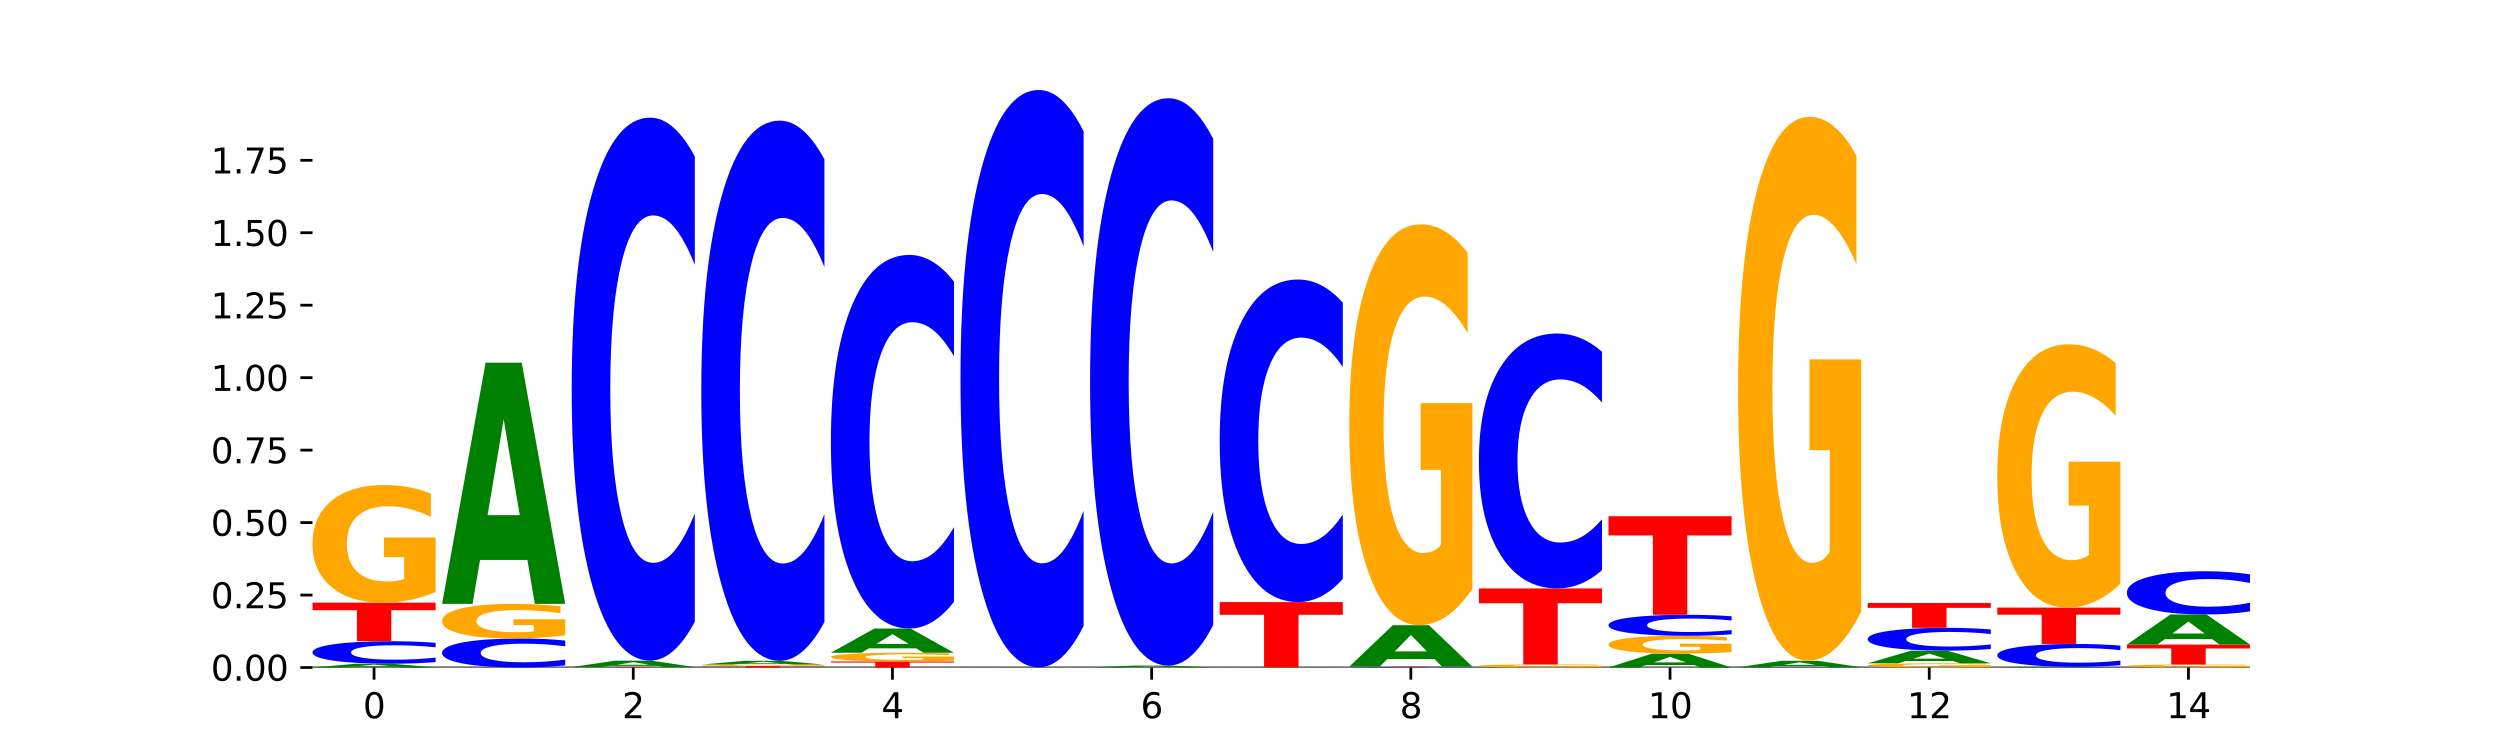 <?xml version="1.0" encoding="utf-8" standalone="no"?>
<!DOCTYPE svg PUBLIC "-//W3C//DTD SVG 1.1//EN"
  "http://www.w3.org/Graphics/SVG/1.1/DTD/svg11.dtd">
<svg xmlns:xlink="http://www.w3.org/1999/xlink" width="720pt" height="216pt" viewBox="0 0 720 216" xmlns="http://www.w3.org/2000/svg" version="1.1">
 <defs>
  <style type="text/css">*{stroke-linejoin: round; stroke-linecap: butt}</style>
 </defs>
 <g id="figure_1">
  <g id="patch_1">
   <path d="M 0 216 
L 720 216 
L 720 0 
L 0 0 
z
" style="fill: #ffffff"/>
  </g>
  <g id="axes_1">
   <g id="patch_2">
    <path d="M 90 192.24 
L 648 192.24 
L 648 25.92 
L 90 25.92 
z
" style="fill: #ffffff"/>
   </g>
   <g id="line2d_1">
    <path d="M 90 192.24 
L 648 192.24 
" clip-path="url(#p69829530af)" style="fill: none; stroke: #000000; stroke-width: 0.5; stroke-linecap: square"/>
   </g>
   <g id="patch_3">
    <path d="M 114.562 192.042 
L 100.925 192.042 
L 98.772 192.24 
L 90 192.24 
L 102.527 191.156 
L 112.931 191.156 
L 125.458 192.24 
L 116.693 192.24 
L 114.562 192.042 
z
M 103.1 191.841 
L 112.365 191.841 
L 107.74 191.41 
L 103.1 191.841 
z
" clip-path="url(#p69829530af)" style="fill: #008000"/>
   </g>
   <g id="patch_4">
    <path d="M 125.458 190.691 
Q 122.492 190.921 119.285 191.038 
Q 116.078 191.156 112.585 191.156 
Q 102.168 191.156 96.084 190.282 
Q 90 189.409 90 187.916 
Q 90 186.418 96.084 185.546 
Q 102.168 184.673 112.585 184.673 
Q 116.078 184.673 119.285 184.79 
Q 122.492 184.907 125.458 185.137 
L 125.458 186.43 
Q 122.465 186.124 119.562 185.982 
Q 116.658 185.84 113.451 185.84 
Q 107.698 185.84 104.401 186.393 
Q 101.114 186.945 101.114 187.916 
Q 101.114 188.883 104.401 189.436 
Q 107.698 189.988 113.451 189.988 
Q 116.658 189.988 119.562 189.846 
Q 122.465 189.703 125.458 189.397 
L 125.458 190.691 
z
" clip-path="url(#p69829530af)" style="fill: #0000ff"/>
   </g>
   <g id="patch_5">
    <path d="M 90 173.561 
L 125.458 173.561 
L 125.458 175.728 
L 112.701 175.728 
L 112.701 184.673 
L 102.781 184.673 
L 102.781 175.728 
L 90 175.728 
L 90 173.561 
z
" clip-path="url(#p69829530af)" style="fill: #ff0000"/>
   </g>
   <g id="patch_6">
    <path d="M 125.458 170.497 
Q 121.882 172.029 118.036 172.798 
Q 114.19 173.561 110.089 173.561 
Q 100.823 173.561 95.412 169 
Q 90 164.44 90 156.642 
Q 90 148.752 95.507 144.227 
Q 101.022 139.701 110.614 139.701 
Q 114.309 139.701 117.694 140.317 
Q 121.088 140.925 124.091 142.128 
L 124.091 148.878 
Q 120.992 147.332 117.925 146.57 
Q 114.857 145.8 111.774 145.8 
Q 106.068 145.8 102.977 148.612 
Q 99.886 151.417 99.886 156.642 
Q 99.886 161.817 102.866 164.643 
Q 105.846 167.462 111.329 167.462 
Q 112.823 167.462 114.102 167.301 
Q 115.382 167.133 116.399 166.783 
L 116.399 160.446 
L 110.558 160.446 
L 110.558 154.802 
L 125.458 154.802 
L 125.458 170.497 
z
" clip-path="url(#p69829530af)" style="fill: #ffa600"/>
   </g>
   <g id="patch_7">
    <path d="M 162.783 191.641 
Q 159.817 191.938 156.609 192.088 
Q 153.402 192.24 149.909 192.24 
Q 139.492 192.24 133.408 191.114 
Q 127.324 189.987 127.324 188.061 
Q 127.324 186.128 133.408 185.003 
Q 139.492 183.877 149.909 183.877 
Q 153.402 183.877 156.609 184.029 
Q 159.817 184.179 162.783 184.476 
L 162.783 186.143 
Q 159.79 185.749 156.886 185.566 
Q 153.983 185.383 150.776 185.383 
Q 145.022 185.383 141.726 186.097 
Q 138.438 186.808 138.438 188.061 
Q 138.438 189.308 141.726 190.022 
Q 145.022 190.734 150.776 190.734 
Q 153.983 190.734 156.886 190.55 
Q 159.79 190.366 162.783 189.972 
L 162.783 191.641 
z
" clip-path="url(#p69829530af)" style="fill: #0000ff"/>
   </g>
   <g id="patch_8">
    <path d="M 162.783 182.975 
Q 159.207 183.426 155.36 183.652 
Q 151.514 183.877 147.414 183.877 
Q 138.148 183.877 132.736 182.534 
Q 127.324 181.192 127.324 178.896 
Q 127.324 176.573 132.831 175.241 
Q 138.346 173.909 147.938 173.909 
Q 151.633 173.909 155.019 174.09 
Q 158.412 174.269 161.416 174.623 
L 161.416 176.61 
Q 158.317 176.155 155.249 175.931 
Q 152.182 175.704 149.098 175.704 
Q 143.393 175.704 140.301 176.532 
Q 137.21 177.358 137.21 178.896 
Q 137.21 180.419 140.19 181.251 
Q 143.17 182.081 148.653 182.081 
Q 150.147 182.081 151.427 182.034 
Q 152.706 181.984 153.723 181.881 
L 153.723 180.016 
L 147.883 180.016 
L 147.883 178.354 
L 162.783 178.354 
L 162.783 182.975 
z
" clip-path="url(#p69829530af)" style="fill: #ffa600"/>
   </g>
   <g id="patch_9">
    <path d="M 151.886 161.257 
L 138.25 161.257 
L 136.097 173.909 
L 127.324 173.909 
L 139.852 104.456 
L 150.255 104.456 
L 162.783 173.909 
L 154.018 173.909 
L 151.886 161.257 
z
M 140.425 148.366 
L 149.69 148.366 
L 145.064 120.74 
L 140.425 148.366 
z
" clip-path="url(#p69829530af)" style="fill: #008000"/>
   </g>
   <g id="patch_10">
    <path d="M 164.649 192.115 
L 200.107 192.115 
L 200.107 192.139 
L 187.35 192.139 
L 187.35 192.24 
L 177.43 192.24 
L 177.43 192.139 
L 164.649 192.139 
L 164.649 192.115 
z
" clip-path="url(#p69829530af)" style="fill: #ff0000"/>
   </g>
   <g id="patch_11">
    <path d="M 189.211 191.779 
L 175.574 191.779 
L 173.421 192.115 
L 164.649 192.115 
L 177.176 190.27 
L 187.58 190.27 
L 200.107 192.115 
L 191.342 192.115 
L 189.211 191.779 
z
M 177.749 191.436 
L 187.014 191.436 
L 182.389 190.703 
L 177.749 191.436 
z
" clip-path="url(#p69829530af)" style="fill: #008000"/>
   </g>
   <g id="patch_12">
    <path d="M 200.107 179.06 
Q 197.141 184.617 193.934 187.428 
Q 190.727 190.27 187.233 190.27 
Q 176.817 190.27 170.733 169.207 
Q 164.649 148.144 164.649 112.123 
Q 164.649 75.973 170.733 54.942 
Q 176.817 33.878 187.233 33.878 
Q 190.727 33.878 193.934 36.721 
Q 197.141 39.532 200.107 45.088 
L 200.107 76.263 
Q 197.114 68.898 194.211 65.473 
Q 191.307 62.049 188.1 62.049 
Q 182.347 62.049 179.05 75.391 
Q 175.762 88.701 175.762 112.123 
Q 175.762 135.448 179.05 148.79 
Q 182.347 162.1 188.1 162.1 
Q 191.307 162.1 194.211 158.675 
Q 197.114 155.219 200.107 147.853 
L 200.107 179.06 
z
" clip-path="url(#p69829530af)" style="fill: #0000ff"/>
   </g>
   <g id="patch_13">
    <path d="M 201.973 191.821 
L 237.431 191.821 
L 237.431 191.903 
L 224.675 191.903 
L 224.675 192.24 
L 214.755 192.24 
L 214.755 191.903 
L 201.973 191.903 
L 201.973 191.821 
z
" clip-path="url(#p69829530af)" style="fill: #ff0000"/>
   </g>
   <g id="patch_14">
    <path d="M 237.431 191.782 
Q 233.855 191.802 230.009 191.811 
Q 226.163 191.821 222.063 191.821 
Q 212.797 191.821 207.385 191.764 
Q 201.973 191.706 201.973 191.608 
Q 201.973 191.509 207.48 191.452 
Q 212.995 191.395 222.587 191.395 
Q 226.282 191.395 229.668 191.402 
Q 233.061 191.41 236.065 191.425 
L 236.065 191.51 
Q 232.965 191.491 229.898 191.481 
Q 226.831 191.472 223.747 191.472 
Q 218.041 191.472 214.95 191.507 
Q 211.859 191.542 211.859 191.608 
Q 211.859 191.673 214.839 191.709 
Q 217.819 191.744 223.302 191.744 
Q 224.796 191.744 226.076 191.742 
Q 227.355 191.74 228.372 191.736 
L 228.372 191.656 
L 222.531 191.656 
L 222.531 191.585 
L 237.431 191.585 
L 237.431 191.782 
z
" clip-path="url(#p69829530af)" style="fill: #ffa600"/>
   </g>
   <g id="patch_15">
    <path d="M 226.535 191.198 
L 212.899 191.198 
L 210.745 191.395 
L 201.973 191.395 
L 214.501 190.314 
L 224.904 190.314 
L 237.431 191.395 
L 228.667 191.395 
L 226.535 191.198 
z
M 215.073 190.997 
L 224.339 190.997 
L 219.713 190.568 
L 215.073 190.997 
z
" clip-path="url(#p69829530af)" style="fill: #008000"/>
   </g>
   <g id="patch_16">
    <path d="M 237.431 179.163 
Q 234.465 184.69 231.258 187.486 
Q 228.051 190.314 224.558 190.314 
Q 214.141 190.314 208.057 169.362 
Q 201.973 148.41 201.973 112.579 
Q 201.973 76.619 208.057 55.699 
Q 214.141 34.747 224.558 34.747 
Q 228.051 34.747 231.258 37.575 
Q 234.465 40.371 237.431 45.898 
L 237.431 76.909 
Q 234.439 69.582 231.535 66.175 
Q 228.632 62.769 225.424 62.769 
Q 219.671 62.769 216.375 76.041 
Q 213.087 89.281 213.087 112.579 
Q 213.087 135.781 216.375 149.052 
Q 219.671 162.292 225.424 162.292 
Q 228.632 162.292 231.535 158.886 
Q 234.439 155.447 237.431 148.12 
L 237.431 179.163 
z
" clip-path="url(#p69829530af)" style="fill: #0000ff"/>
   </g>
   <g id="patch_17">
    <path d="M 239.298 190.495 
L 274.756 190.495 
L 274.756 190.835 
L 261.999 190.835 
L 261.999 192.24 
L 252.079 192.24 
L 252.079 190.835 
L 239.298 190.835 
L 239.298 190.495 
z
" clip-path="url(#p69829530af)" style="fill: #ff0000"/>
   </g>
   <g id="patch_18">
    <path d="M 274.756 190.268 
Q 271.18 190.382 267.334 190.438 
Q 263.487 190.495 259.387 190.495 
Q 250.121 190.495 244.709 190.158 
Q 239.298 189.821 239.298 189.245 
Q 239.298 188.662 244.805 188.328 
Q 250.32 187.994 259.911 187.994 
Q 263.607 187.994 266.992 188.039 
Q 270.385 188.084 273.389 188.173 
L 273.389 188.672 
Q 270.29 188.557 267.222 188.501 
Q 264.155 188.444 261.072 188.444 
Q 255.366 188.444 252.275 188.652 
Q 249.183 188.859 249.183 189.245 
Q 249.183 189.627 252.163 189.836 
Q 255.143 190.044 260.627 190.044 
Q 262.121 190.044 263.4 190.032 
Q 264.679 190.02 265.697 189.994 
L 265.697 189.526 
L 259.856 189.526 
L 259.856 189.109 
L 274.756 189.109 
L 274.756 190.268 
z
" clip-path="url(#p69829530af)" style="fill: #ffa600"/>
   </g>
   <g id="patch_19">
    <path d="M 263.86 186.723 
L 250.223 186.723 
L 248.07 187.994 
L 239.298 187.994 
L 251.825 181.018 
L 262.228 181.018 
L 274.756 187.994 
L 265.991 187.994 
L 263.86 186.723 
z
M 252.398 185.428 
L 261.663 185.428 
L 257.038 182.653 
L 252.398 185.428 
z
" clip-path="url(#p69829530af)" style="fill: #008000"/>
   </g>
   <g id="patch_20">
    <path d="M 274.756 173.305 
Q 271.79 177.128 268.583 179.062 
Q 265.375 181.018 261.882 181.018 
Q 251.465 181.018 245.382 166.526 
Q 239.298 152.035 239.298 127.252 
Q 239.298 102.381 245.382 87.911 
Q 251.465 73.42 261.882 73.42 
Q 265.375 73.42 268.583 75.376 
Q 271.79 77.309 274.756 81.132 
L 274.756 102.581 
Q 271.763 97.513 268.86 95.157 
Q 265.956 92.801 262.749 92.801 
Q 256.995 92.801 253.699 101.981 
Q 250.411 111.138 250.411 127.252 
Q 250.411 143.3 253.699 152.479 
Q 256.995 161.636 262.749 161.636 
Q 265.956 161.636 268.86 159.28 
Q 271.763 156.902 274.756 151.835 
L 274.756 173.305 
z
" clip-path="url(#p69829530af)" style="fill: #0000ff"/>
   </g>
   <g id="patch_21">
    <path d="M 276.622 192.232 
L 312.08 192.232 
L 312.08 192.234 
L 299.324 192.234 
L 299.324 192.24 
L 289.404 192.24 
L 289.404 192.234 
L 276.622 192.234 
L 276.622 192.232 
z
" clip-path="url(#p69829530af)" style="fill: #ff0000"/>
   </g>
   <g id="patch_22">
    <path d="M 301.184 192.225 
L 287.547 192.225 
L 285.394 192.232 
L 276.622 192.232 
L 289.15 192.193 
L 299.553 192.193 
L 312.08 192.232 
L 303.315 192.232 
L 301.184 192.225 
z
M 289.722 192.218 
L 298.987 192.218 
L 294.362 192.202 
L 289.722 192.218 
z
" clip-path="url(#p69829530af)" style="fill: #008000"/>
   </g>
   <g id="patch_23">
    <path d="M 312.08 180.275 
Q 309.114 186.182 305.907 189.171 
Q 302.7 192.193 299.207 192.193 
Q 288.79 192.193 282.706 169.799 
Q 276.622 147.405 276.622 109.108 
Q 276.622 70.674 282.706 48.314 
Q 288.79 25.92 299.207 25.92 
Q 302.7 25.92 305.907 28.943 
Q 309.114 31.931 312.08 37.838 
L 312.08 70.983 
Q 309.087 63.152 306.184 59.511 
Q 303.28 55.87 300.073 55.87 
Q 294.32 55.87 291.023 70.056 
Q 287.736 84.207 287.736 109.108 
Q 287.736 133.906 291.023 148.092 
Q 294.32 162.243 300.073 162.243 
Q 303.28 162.243 306.184 158.602 
Q 309.087 154.927 312.08 147.096 
L 312.08 180.275 
z
" clip-path="url(#p69829530af)" style="fill: #0000ff"/>
   </g>
   <g id="patch_24">
    <path d="M 349.405 192.239 
Q 345.829 192.239 341.982 192.24 
Q 338.136 192.24 334.036 192.24 
Q 324.77 192.24 319.358 192.238 
Q 313.946 192.236 313.946 192.232 
Q 313.946 192.229 319.454 192.227 
Q 324.969 192.225 334.56 192.225 
Q 338.255 192.225 341.641 192.225 
Q 345.034 192.225 348.038 192.226 
L 348.038 192.229 
Q 344.939 192.228 341.871 192.228 
Q 338.804 192.227 335.72 192.227 
Q 330.015 192.227 326.923 192.229 
Q 323.832 192.23 323.832 192.232 
Q 323.832 192.235 326.812 192.236 
Q 329.792 192.237 335.275 192.237 
Q 336.769 192.237 338.049 192.237 
Q 339.328 192.237 340.345 192.237 
L 340.345 192.234 
L 334.505 192.234 
L 334.505 192.231 
L 349.405 192.231 
L 349.405 192.239 
z
" clip-path="url(#p69829530af)" style="fill: #ffa600"/>
   </g>
   <g id="patch_25">
    <path d="M 313.946 192.209 
L 349.405 192.209 
L 349.405 192.212 
L 336.648 192.212 
L 336.648 192.225 
L 326.728 192.225 
L 326.728 192.212 
L 313.946 192.212 
L 313.946 192.209 
z
" clip-path="url(#p69829530af)" style="fill: #ff0000"/>
   </g>
   <g id="patch_26">
    <path d="M 338.508 192.115 
L 324.872 192.115 
L 322.719 192.209 
L 313.946 192.209 
L 326.474 191.694 
L 336.877 191.694 
L 349.405 192.209 
L 340.64 192.209 
L 338.508 192.115 
z
M 327.047 192.02 
L 336.312 192.02 
L 331.686 191.814 
L 327.047 192.02 
z
" clip-path="url(#p69829530af)" style="fill: #008000"/>
   </g>
   <g id="patch_27">
    <path d="M 349.405 179.981 
Q 346.439 185.787 343.231 188.723 
Q 340.024 191.694 336.531 191.694 
Q 326.114 191.694 320.03 169.686 
Q 313.946 147.678 313.946 110.042 
Q 313.946 72.272 320.03 50.298 
Q 326.114 28.29 336.531 28.29 
Q 340.024 28.29 343.231 31.26 
Q 346.439 34.197 349.405 40.003 
L 349.405 72.575 
Q 346.412 64.88 343.508 61.302 
Q 340.605 57.724 337.398 57.724 
Q 331.644 57.724 328.348 71.664 
Q 325.06 85.571 325.06 110.042 
Q 325.06 134.413 328.348 148.353 
Q 331.644 162.26 337.398 162.26 
Q 340.605 162.26 343.508 158.682 
Q 346.412 155.07 349.405 147.374 
L 349.405 179.981 
z
" clip-path="url(#p69829530af)" style="fill: #0000ff"/>
   </g>
   <g id="patch_28">
    <path d="M 375.833 192.23 
L 362.196 192.23 
L 360.043 192.24 
L 351.271 192.24 
L 363.798 192.187 
L 374.202 192.187 
L 386.729 192.24 
L 377.964 192.24 
L 375.833 192.23 
z
M 364.371 192.221 
L 373.636 192.221 
L 369.011 192.2 
L 364.371 192.221 
z
" clip-path="url(#p69829530af)" style="fill: #008000"/>
   </g>
   <g id="patch_29">
    <path d="M 351.271 173.398 
L 386.729 173.398 
L 386.729 177.062 
L 373.972 177.062 
L 373.972 192.187 
L 364.052 192.187 
L 364.052 177.062 
L 351.271 177.062 
L 351.271 173.398 
z
" clip-path="url(#p69829530af)" style="fill: #ff0000"/>
   </g>
   <g id="patch_30">
    <path d="M 386.729 166.739 
Q 383.763 170.039 380.556 171.709 
Q 377.349 173.398 373.856 173.398 
Q 363.439 173.398 357.355 160.886 
Q 351.271 148.374 351.271 126.977 
Q 351.271 105.503 357.355 93.011 
Q 363.439 80.499 373.856 80.499 
Q 377.349 80.499 380.556 82.187 
Q 383.763 83.857 386.729 87.158 
L 386.729 105.676 
Q 383.736 101.301 380.833 99.267 
Q 377.929 97.232 374.722 97.232 
Q 368.969 97.232 365.672 105.158 
Q 362.385 113.064 362.385 126.977 
Q 362.385 140.832 365.672 148.758 
Q 368.969 156.664 374.722 156.664 
Q 377.929 156.664 380.833 154.63 
Q 383.736 152.576 386.729 148.201 
L 386.729 166.739 
z
" clip-path="url(#p69829530af)" style="fill: #0000ff"/>
   </g>
   <g id="patch_31">
    <path d="M 424.054 192.231 
Q 421.087 192.236 417.88 192.238 
Q 414.673 192.24 411.18 192.24 
Q 400.763 192.24 394.679 192.224 
Q 388.595 192.208 388.595 192.181 
Q 388.595 192.153 394.679 192.137 
Q 400.763 192.121 411.18 192.121 
Q 414.673 192.121 417.88 192.123 
Q 421.087 192.125 424.054 192.13 
L 424.054 192.153 
Q 421.061 192.148 418.157 192.145 
Q 415.254 192.143 412.047 192.143 
Q 406.293 192.143 402.997 192.153 
Q 399.709 192.163 399.709 192.181 
Q 399.709 192.198 402.997 192.208 
Q 406.293 192.219 412.047 192.219 
Q 415.254 192.219 418.157 192.216 
Q 421.061 192.213 424.054 192.208 
L 424.054 192.231 
z
" clip-path="url(#p69829530af)" style="fill: #0000ff"/>
   </g>
   <g id="patch_32">
    <path d="M 388.595 191.991 
L 424.054 191.991 
L 424.054 192.016 
L 411.297 192.016 
L 411.297 192.121 
L 401.377 192.121 
L 401.377 192.016 
L 388.595 192.016 
L 388.595 191.991 
z
" clip-path="url(#p69829530af)" style="fill: #ff0000"/>
   </g>
   <g id="patch_33">
    <path d="M 413.157 189.817 
L 399.521 189.817 
L 397.367 191.991 
L 388.595 191.991 
L 401.123 180.057 
L 411.526 180.057 
L 424.054 191.991 
L 415.289 191.991 
L 413.157 189.817 
z
M 401.695 187.602 
L 410.961 187.602 
L 406.335 182.855 
L 401.695 187.602 
z
" clip-path="url(#p69829530af)" style="fill: #008000"/>
   </g>
   <g id="patch_34">
    <path d="M 424.054 169.612 
Q 420.477 174.835 416.631 177.458 
Q 412.785 180.057 408.685 180.057 
Q 399.419 180.057 394.007 164.509 
Q 388.595 148.96 388.595 122.37 
Q 388.595 95.47 394.102 80.041 
Q 399.617 64.611 409.209 64.611 
Q 412.904 64.611 416.29 66.71 
Q 419.683 68.785 422.687 72.886 
L 422.687 95.899 
Q 419.587 90.629 416.52 88.03 
Q 413.453 85.406 410.369 85.406 
Q 404.664 85.406 401.572 94.993 
Q 398.481 104.556 398.481 122.37 
Q 398.481 140.017 401.461 149.652 
Q 404.441 159.262 409.924 159.262 
Q 411.418 159.262 412.698 158.714 
Q 413.977 158.141 414.994 156.949 
L 414.994 135.343 
L 409.153 135.343 
L 409.153 116.098 
L 424.054 116.098 
L 424.054 169.612 
z
" clip-path="url(#p69829530af)" style="fill: #ffa600"/>
   </g>
   <g id="patch_35">
    <path d="M 450.482 192.239 
L 436.845 192.239 
L 434.692 192.24 
L 425.92 192.24 
L 438.447 192.232 
L 448.85 192.232 
L 461.378 192.24 
L 452.613 192.24 
L 450.482 192.239 
z
M 439.02 192.237 
L 448.285 192.237 
L 443.66 192.234 
L 439.02 192.237 
z
" clip-path="url(#p69829530af)" style="fill: #008000"/>
   </g>
   <g id="patch_36">
    <path d="M 461.378 192.153 
Q 457.802 192.193 453.956 192.213 
Q 450.11 192.232 446.009 192.232 
Q 436.743 192.232 431.331 192.114 
Q 425.92 191.995 425.92 191.793 
Q 425.92 191.588 431.427 191.47 
Q 436.942 191.352 446.533 191.352 
Q 450.229 191.352 453.614 191.368 
Q 457.007 191.384 460.011 191.416 
L 460.011 191.591 
Q 456.912 191.551 453.844 191.531 
Q 450.777 191.511 447.694 191.511 
Q 441.988 191.511 438.897 191.584 
Q 435.805 191.657 435.805 191.793 
Q 435.805 191.927 438.785 192.001 
Q 441.765 192.074 447.249 192.074 
Q 448.743 192.074 450.022 192.07 
Q 451.302 192.065 452.319 192.056 
L 452.319 191.892 
L 446.478 191.892 
L 446.478 191.745 
L 461.378 191.745 
L 461.378 192.153 
z
" clip-path="url(#p69829530af)" style="fill: #ffa600"/>
   </g>
   <g id="patch_37">
    <path d="M 425.92 169.472 
L 461.378 169.472 
L 461.378 173.739 
L 448.621 173.739 
L 448.621 191.352 
L 438.701 191.352 
L 438.701 173.739 
L 425.92 173.739 
L 425.92 169.472 
z
" clip-path="url(#p69829530af)" style="fill: #ff0000"/>
   </g>
   <g id="patch_38">
    <path d="M 461.378 164.209 
Q 458.412 166.818 455.205 168.137 
Q 451.997 169.472 448.504 169.472 
Q 438.088 169.472 432.004 159.583 
Q 425.92 149.694 425.92 132.783 
Q 425.92 115.811 432.004 105.937 
Q 438.088 96.048 448.504 96.048 
Q 451.997 96.048 455.205 97.383 
Q 458.412 98.702 461.378 101.311 
L 461.378 115.947 
Q 458.385 112.489 455.482 110.881 
Q 452.578 109.274 449.371 109.274 
Q 443.618 109.274 440.321 115.538 
Q 437.033 121.787 437.033 132.783 
Q 437.033 143.733 440.321 149.997 
Q 443.618 156.246 449.371 156.246 
Q 452.578 156.246 455.482 154.638 
Q 458.385 153.016 461.378 149.557 
L 461.378 164.209 
z
" clip-path="url(#p69829530af)" style="fill: #0000ff"/>
   </g>
   <g id="patch_39">
    <path d="M 487.806 191.512 
L 474.169 191.512 
L 472.016 192.24 
L 463.244 192.24 
L 475.772 188.242 
L 486.175 188.242 
L 498.702 192.24 
L 489.937 192.24 
L 487.806 191.512 
z
M 476.344 190.77 
L 485.609 190.77 
L 480.984 189.179 
L 476.344 190.77 
z
" clip-path="url(#p69829530af)" style="fill: #008000"/>
   </g>
   <g id="patch_40">
    <path d="M 498.702 187.778 
Q 495.126 188.01 491.28 188.127 
Q 487.434 188.242 483.333 188.242 
Q 474.068 188.242 468.656 187.552 
Q 463.244 186.861 463.244 185.68 
Q 463.244 184.486 468.751 183.801 
Q 474.266 183.115 483.858 183.115 
Q 487.553 183.115 490.938 183.209 
Q 494.332 183.301 497.336 183.483 
L 497.336 184.505 
Q 494.236 184.271 491.169 184.155 
Q 488.101 184.039 485.018 184.039 
Q 479.312 184.039 476.221 184.465 
Q 473.13 184.889 473.13 185.68 
Q 473.13 186.464 476.11 186.892 
Q 479.09 187.319 484.573 187.319 
Q 486.067 187.319 487.347 187.294 
Q 488.626 187.269 489.643 187.216 
L 489.643 186.256 
L 483.802 186.256 
L 483.802 185.402 
L 498.702 185.402 
L 498.702 187.778 
z
" clip-path="url(#p69829530af)" style="fill: #ffa600"/>
   </g>
   <g id="patch_41">
    <path d="M 498.702 182.681 
Q 495.736 182.896 492.529 183.005 
Q 489.322 183.115 485.829 183.115 
Q 475.412 183.115 469.328 182.299 
Q 463.244 181.483 463.244 180.087 
Q 463.244 178.687 469.328 177.872 
Q 475.412 177.056 485.829 177.056 
Q 489.322 177.056 492.529 177.166 
Q 495.736 177.275 498.702 177.49 
L 498.702 178.698 
Q 495.71 178.412 492.806 178.28 
Q 489.903 178.147 486.695 178.147 
Q 480.942 178.147 477.645 178.664 
Q 474.358 179.18 474.358 180.087 
Q 474.358 180.991 477.645 181.508 
Q 480.942 182.024 486.695 182.024 
Q 489.903 182.024 492.806 181.891 
Q 495.71 181.757 498.702 181.472 
L 498.702 182.681 
z
" clip-path="url(#p69829530af)" style="fill: #0000ff"/>
   </g>
   <g id="patch_42">
    <path d="M 463.244 148.668 
L 498.702 148.668 
L 498.702 154.204 
L 485.946 154.204 
L 485.946 177.056 
L 476.026 177.056 
L 476.026 154.204 
L 463.244 154.204 
L 463.244 148.668 
z
" clip-path="url(#p69829530af)" style="fill: #ff0000"/>
   </g>
   <g id="patch_43">
    <path d="M 500.569 192.225 
L 536.027 192.225 
L 536.027 192.228 
L 523.27 192.228 
L 523.27 192.24 
L 513.35 192.24 
L 513.35 192.228 
L 500.569 192.228 
L 500.569 192.225 
z
" clip-path="url(#p69829530af)" style="fill: #ff0000"/>
   </g>
   <g id="patch_44">
    <path d="M 536.027 192.221 
Q 533.061 192.223 529.854 192.224 
Q 526.646 192.225 523.153 192.225 
Q 512.736 192.225 506.652 192.217 
Q 500.569 192.209 500.569 192.196 
Q 500.569 192.182 506.652 192.174 
Q 512.736 192.166 523.153 192.166 
Q 526.646 192.166 529.854 192.167 
Q 533.061 192.168 536.027 192.17 
L 536.027 192.182 
Q 533.034 192.179 530.13 192.178 
Q 527.227 192.177 524.02 192.177 
Q 518.266 192.177 514.97 192.182 
Q 511.682 192.187 511.682 192.196 
Q 511.682 192.204 514.97 192.21 
Q 518.266 192.215 524.02 192.215 
Q 527.227 192.215 530.13 192.213 
Q 533.034 192.212 536.027 192.209 
L 536.027 192.221 
z
" clip-path="url(#p69829530af)" style="fill: #0000ff"/>
   </g>
   <g id="patch_45">
    <path d="M 525.13 191.827 
L 511.494 191.827 
L 509.341 192.166 
L 500.569 192.166 
L 513.096 190.307 
L 523.499 190.307 
L 536.027 192.166 
L 527.262 192.166 
L 525.13 191.827 
z
M 513.669 191.482 
L 522.934 191.482 
L 518.309 190.743 
L 513.669 191.482 
z
" clip-path="url(#p69829530af)" style="fill: #008000"/>
   </g>
   <g id="patch_46">
    <path d="M 536.027 176.133 
Q 532.451 183.22 528.605 186.78 
Q 524.758 190.307 520.658 190.307 
Q 511.392 190.307 505.98 169.208 
Q 500.569 148.109 500.569 112.027 
Q 500.569 75.524 506.076 54.587 
Q 511.591 33.65 521.182 33.65 
Q 524.878 33.65 528.263 36.498 
Q 531.656 39.313 534.66 44.879 
L 534.66 76.107 
Q 531.561 68.955 528.493 65.428 
Q 525.426 61.868 522.343 61.868 
Q 516.637 61.868 513.546 74.877 
Q 510.454 87.854 510.454 112.027 
Q 510.454 135.974 513.434 149.047 
Q 516.414 162.089 521.898 162.089 
Q 523.391 162.089 524.671 161.344 
Q 525.95 160.568 526.968 158.95 
L 526.968 129.631 
L 521.127 129.631 
L 521.127 103.516 
L 536.027 103.516 
L 536.027 176.133 
z
" clip-path="url(#p69829530af)" style="fill: #ffa600"/>
   </g>
   <g id="patch_47">
    <path d="M 573.351 192.131 
Q 569.775 192.186 565.929 192.213 
Q 562.083 192.24 557.982 192.24 
Q 548.716 192.24 543.305 192.078 
Q 537.893 191.917 537.893 191.64 
Q 537.893 191.361 543.4 191.2 
Q 548.915 191.04 558.507 191.04 
Q 562.202 191.04 565.587 191.062 
Q 568.98 191.083 571.984 191.126 
L 571.984 191.365 
Q 568.885 191.31 565.818 191.283 
Q 562.75 191.256 559.667 191.256 
Q 553.961 191.256 550.87 191.356 
Q 547.779 191.455 547.779 191.64 
Q 547.779 191.824 550.759 191.924 
Q 553.739 192.024 559.222 192.024 
Q 560.716 192.024 561.995 192.018 
Q 563.275 192.012 564.292 192 
L 564.292 191.775 
L 558.451 191.775 
L 558.451 191.575 
L 573.351 191.575 
L 573.351 192.131 
z
" clip-path="url(#p69829530af)" style="fill: #ffa600"/>
   </g>
   <g id="patch_48">
    <path d="M 562.455 190.374 
L 548.818 190.374 
L 546.665 191.04 
L 537.893 191.04 
L 550.42 187.384 
L 560.824 187.384 
L 573.351 191.04 
L 564.586 191.04 
L 562.455 190.374 
z
M 550.993 189.695 
L 560.258 189.695 
L 555.633 188.241 
L 550.993 189.695 
z
" clip-path="url(#p69829530af)" style="fill: #008000"/>
   </g>
   <g id="patch_49">
    <path d="M 573.351 186.913 
Q 570.385 187.147 567.178 187.265 
Q 563.971 187.384 560.478 187.384 
Q 550.061 187.384 543.977 186.499 
Q 537.893 185.614 537.893 184.101 
Q 537.893 182.582 543.977 181.698 
Q 550.061 180.813 560.478 180.813 
Q 563.971 180.813 567.178 180.933 
Q 570.385 181.051 573.351 181.284 
L 573.351 182.594 
Q 570.358 182.285 567.455 182.141 
Q 564.551 181.997 561.344 181.997 
Q 555.591 181.997 552.294 182.557 
Q 549.007 183.117 549.007 184.101 
Q 549.007 185.081 552.294 185.641 
Q 555.591 186.201 561.344 186.201 
Q 564.551 186.201 567.455 186.057 
Q 570.358 185.911 573.351 185.602 
L 573.351 186.913 
z
" clip-path="url(#p69829530af)" style="fill: #0000ff"/>
   </g>
   <g id="patch_50">
    <path d="M 537.893 173.671 
L 573.351 173.671 
L 573.351 175.064 
L 560.594 175.064 
L 560.594 180.813 
L 550.674 180.813 
L 550.674 175.064 
L 537.893 175.064 
L 537.893 173.671 
z
" clip-path="url(#p69829530af)" style="fill: #ff0000"/>
   </g>
   <g id="patch_51">
    <path d="M 599.779 192.204 
L 586.143 192.204 
L 583.99 192.24 
L 575.217 192.24 
L 587.745 192.042 
L 598.148 192.042 
L 610.676 192.24 
L 601.911 192.24 
L 599.779 192.204 
z
M 588.318 192.167 
L 597.583 192.167 
L 592.957 192.089 
L 588.318 192.167 
z
" clip-path="url(#p69829530af)" style="fill: #008000"/>
   </g>
   <g id="patch_52">
    <path d="M 610.676 191.571 
Q 607.71 191.804 604.502 191.923 
Q 601.295 192.042 597.802 192.042 
Q 587.385 192.042 581.301 191.156 
Q 575.217 190.269 575.217 188.753 
Q 575.217 187.231 581.301 186.346 
Q 587.385 185.459 597.802 185.459 
Q 601.295 185.459 604.502 185.579 
Q 607.71 185.697 610.676 185.931 
L 610.676 187.243 
Q 607.683 186.933 604.779 186.789 
Q 601.876 186.645 598.669 186.645 
Q 592.915 186.645 589.619 187.207 
Q 586.331 187.767 586.331 188.753 
Q 586.331 189.735 589.619 190.296 
Q 592.915 190.857 598.669 190.857 
Q 601.876 190.857 604.779 190.712 
Q 607.683 190.567 610.676 190.257 
L 610.676 191.571 
z
" clip-path="url(#p69829530af)" style="fill: #0000ff"/>
   </g>
   <g id="patch_53">
    <path d="M 575.217 174.989 
L 610.676 174.989 
L 610.676 177.031 
L 597.919 177.031 
L 597.919 185.459 
L 587.999 185.459 
L 587.999 177.031 
L 575.217 177.031 
L 575.217 174.989 
z
" clip-path="url(#p69829530af)" style="fill: #ff0000"/>
   </g>
   <g id="patch_54">
    <path d="M 610.676 168.128 
Q 607.1 171.559 603.253 173.282 
Q 599.407 174.989 595.307 174.989 
Q 586.041 174.989 580.629 164.776 
Q 575.217 154.563 575.217 137.098 
Q 575.217 119.429 580.724 109.294 
Q 586.239 99.16 595.831 99.16 
Q 599.526 99.16 602.912 100.538 
Q 606.305 101.901 609.309 104.595 
L 609.309 119.711 
Q 606.21 116.249 603.142 114.542 
Q 600.075 112.819 596.991 112.819 
Q 591.286 112.819 588.194 119.116 
Q 585.103 125.397 585.103 137.098 
Q 585.103 148.689 588.083 155.018 
Q 591.063 161.33 596.546 161.33 
Q 598.04 161.33 599.32 160.97 
Q 600.599 160.594 601.616 159.811 
L 601.616 145.619 
L 595.776 145.619 
L 595.776 132.978 
L 610.676 132.978 
L 610.676 168.128 
z
" clip-path="url(#p69829530af)" style="fill: #ffa600"/>
   </g>
   <g id="patch_55">
    <path d="M 648 192.163 
Q 644.424 192.202 640.578 192.221 
Q 636.732 192.24 632.631 192.24 
Q 623.365 192.24 617.954 192.125 
Q 612.542 192.011 612.542 191.815 
Q 612.542 191.617 618.049 191.503 
Q 623.564 191.39 633.156 191.39 
Q 636.851 191.39 640.236 191.405 
Q 643.629 191.421 646.633 191.451 
L 646.633 191.62 
Q 643.534 191.581 640.467 191.562 
Q 637.399 191.543 634.316 191.543 
Q 628.61 191.543 625.519 191.614 
Q 622.428 191.684 622.428 191.815 
Q 622.428 191.945 625.408 192.016 
Q 628.388 192.087 633.871 192.087 
Q 635.365 192.087 636.644 192.083 
Q 637.924 192.079 638.941 192.07 
L 638.941 191.911 
L 633.1 191.911 
L 633.1 191.769 
L 648 191.769 
L 648 192.163 
z
" clip-path="url(#p69829530af)" style="fill: #ffa600"/>
   </g>
   <g id="patch_56">
    <path d="M 612.542 185.64 
L 648 185.64 
L 648 186.762 
L 635.243 186.762 
L 635.243 191.39 
L 625.323 191.39 
L 625.323 186.762 
L 612.542 186.762 
L 612.542 185.64 
z
" clip-path="url(#p69829530af)" style="fill: #ff0000"/>
   </g>
   <g id="patch_57">
    <path d="M 637.104 184.062 
L 623.467 184.062 
L 621.314 185.64 
L 612.542 185.64 
L 625.069 176.974 
L 635.473 176.974 
L 648 185.64 
L 639.235 185.64 
L 637.104 184.062 
z
M 625.642 182.453 
L 634.907 182.453 
L 630.282 179.006 
L 625.642 182.453 
z
" clip-path="url(#p69829530af)" style="fill: #008000"/>
   </g>
   <g id="patch_58">
    <path d="M 648 176.081 
Q 645.034 176.524 641.827 176.748 
Q 638.62 176.974 635.126 176.974 
Q 624.71 176.974 618.626 175.297 
Q 612.542 173.619 612.542 170.749 
Q 612.542 167.869 618.626 166.194 
Q 624.71 164.516 635.126 164.516 
Q 638.62 164.516 641.827 164.742 
Q 645.034 164.966 648 165.409 
L 648 167.892 
Q 645.007 167.306 642.104 167.033 
Q 639.2 166.76 635.993 166.76 
Q 630.24 166.76 626.943 167.823 
Q 623.655 168.883 623.655 170.749 
Q 623.655 172.607 626.943 173.67 
Q 630.24 174.73 635.993 174.73 
Q 639.2 174.73 642.104 174.458 
Q 645.007 174.182 648 173.595 
L 648 176.081 
z
" clip-path="url(#p69829530af)" style="fill: #0000ff"/>
   </g>
   <g id="matplotlib.axis_1">
    <g id="xtick_1">
     <g id="line2d_2">
      <defs>
       <path id="m4d1b2919ca" d="M 0 0 
L 0 3.5 
" style="stroke: #000000; stroke-width: 0.8"/>
      </defs>
      <g>
       <use xlink:href="#m4d1b2919ca" x="107.729" y="192.24" style="stroke: #000000; stroke-width: 0.8"/>
      </g>
     </g>
     <g id="text_1">
      <!-- 0 -->
      <g transform="translate(104.548 206.838) scale(0.1 -0.1)">
       <defs>
        <path id="DejaVuSans-30" d="M 2034 4250 
Q 1547 4250 1301 3770 
Q 1056 3291 1056 2328 
Q 1056 1369 1301 889 
Q 1547 409 2034 409 
Q 2525 409 2770 889 
Q 3016 1369 3016 2328 
Q 3016 3291 2770 3770 
Q 2525 4250 2034 4250 
z
M 2034 4750 
Q 2819 4750 3233 4129 
Q 3647 3509 3647 2328 
Q 3647 1150 3233 529 
Q 2819 -91 2034 -91 
Q 1250 -91 836 529 
Q 422 1150 422 2328 
Q 422 3509 836 4129 
Q 1250 4750 2034 4750 
z
" transform="scale(0.016)"/>
       </defs>
       <use xlink:href="#DejaVuSans-30"/>
      </g>
     </g>
    </g>
    <g id="xtick_2">
     <g id="line2d_3">
      <g>
       <use xlink:href="#m4d1b2919ca" x="182.378" y="192.24" style="stroke: #000000; stroke-width: 0.8"/>
      </g>
     </g>
     <g id="text_2">
      <!-- 2 -->
      <g transform="translate(179.197 206.838) scale(0.1 -0.1)">
       <defs>
        <path id="DejaVuSans-32" d="M 1228 531 
L 3431 531 
L 3431 0 
L 469 0 
L 469 531 
Q 828 903 1448 1529 
Q 2069 2156 2228 2338 
Q 2531 2678 2651 2914 
Q 2772 3150 2772 3378 
Q 2772 3750 2511 3984 
Q 2250 4219 1831 4219 
Q 1534 4219 1204 4116 
Q 875 4013 500 3803 
L 500 4441 
Q 881 4594 1212 4672 
Q 1544 4750 1819 4750 
Q 2544 4750 2975 4387 
Q 3406 4025 3406 3419 
Q 3406 3131 3298 2873 
Q 3191 2616 2906 2266 
Q 2828 2175 2409 1742 
Q 1991 1309 1228 531 
z
" transform="scale(0.016)"/>
       </defs>
       <use xlink:href="#DejaVuSans-32"/>
      </g>
     </g>
    </g>
    <g id="xtick_3">
     <g id="line2d_4">
      <g>
       <use xlink:href="#m4d1b2919ca" x="257.027" y="192.24" style="stroke: #000000; stroke-width: 0.8"/>
      </g>
     </g>
     <g id="text_3">
      <!-- 4 -->
      <g transform="translate(253.846 206.838) scale(0.1 -0.1)">
       <defs>
        <path id="DejaVuSans-34" d="M 2419 4116 
L 825 1625 
L 2419 1625 
L 2419 4116 
z
M 2253 4666 
L 3047 4666 
L 3047 1625 
L 3713 1625 
L 3713 1100 
L 3047 1100 
L 3047 0 
L 2419 0 
L 2419 1100 
L 313 1100 
L 313 1709 
L 2253 4666 
z
" transform="scale(0.016)"/>
       </defs>
       <use xlink:href="#DejaVuSans-34"/>
      </g>
     </g>
    </g>
    <g id="xtick_4">
     <g id="line2d_5">
      <g>
       <use xlink:href="#m4d1b2919ca" x="331.676" y="192.24" style="stroke: #000000; stroke-width: 0.8"/>
      </g>
     </g>
     <g id="text_4">
      <!-- 6 -->
      <g transform="translate(328.494 206.838) scale(0.1 -0.1)">
       <defs>
        <path id="DejaVuSans-36" d="M 2113 2584 
Q 1688 2584 1439 2293 
Q 1191 2003 1191 1497 
Q 1191 994 1439 701 
Q 1688 409 2113 409 
Q 2538 409 2786 701 
Q 3034 994 3034 1497 
Q 3034 2003 2786 2293 
Q 2538 2584 2113 2584 
z
M 3366 4563 
L 3366 3988 
Q 3128 4100 2886 4159 
Q 2644 4219 2406 4219 
Q 1781 4219 1451 3797 
Q 1122 3375 1075 2522 
Q 1259 2794 1537 2939 
Q 1816 3084 2150 3084 
Q 2853 3084 3261 2657 
Q 3669 2231 3669 1497 
Q 3669 778 3244 343 
Q 2819 -91 2113 -91 
Q 1303 -91 875 529 
Q 447 1150 447 2328 
Q 447 3434 972 4092 
Q 1497 4750 2381 4750 
Q 2619 4750 2861 4703 
Q 3103 4656 3366 4563 
z
" transform="scale(0.016)"/>
       </defs>
       <use xlink:href="#DejaVuSans-36"/>
      </g>
     </g>
    </g>
    <g id="xtick_5">
     <g id="line2d_6">
      <g>
       <use xlink:href="#m4d1b2919ca" x="406.324" y="192.24" style="stroke: #000000; stroke-width: 0.8"/>
      </g>
     </g>
     <g id="text_5">
      <!-- 8 -->
      <g transform="translate(403.143 206.838) scale(0.1 -0.1)">
       <defs>
        <path id="DejaVuSans-38" d="M 2034 2216 
Q 1584 2216 1326 1975 
Q 1069 1734 1069 1313 
Q 1069 891 1326 650 
Q 1584 409 2034 409 
Q 2484 409 2743 651 
Q 3003 894 3003 1313 
Q 3003 1734 2745 1975 
Q 2488 2216 2034 2216 
z
M 1403 2484 
Q 997 2584 770 2862 
Q 544 3141 544 3541 
Q 544 4100 942 4425 
Q 1341 4750 2034 4750 
Q 2731 4750 3128 4425 
Q 3525 4100 3525 3541 
Q 3525 3141 3298 2862 
Q 3072 2584 2669 2484 
Q 3125 2378 3379 2068 
Q 3634 1759 3634 1313 
Q 3634 634 3220 271 
Q 2806 -91 2034 -91 
Q 1263 -91 848 271 
Q 434 634 434 1313 
Q 434 1759 690 2068 
Q 947 2378 1403 2484 
z
M 1172 3481 
Q 1172 3119 1398 2916 
Q 1625 2713 2034 2713 
Q 2441 2713 2670 2916 
Q 2900 3119 2900 3481 
Q 2900 3844 2670 4047 
Q 2441 4250 2034 4250 
Q 1625 4250 1398 4047 
Q 1172 3844 1172 3481 
z
" transform="scale(0.016)"/>
       </defs>
       <use xlink:href="#DejaVuSans-38"/>
      </g>
     </g>
    </g>
    <g id="xtick_6">
     <g id="line2d_7">
      <g>
       <use xlink:href="#m4d1b2919ca" x="480.973" y="192.24" style="stroke: #000000; stroke-width: 0.8"/>
      </g>
     </g>
     <g id="text_6">
      <!-- 10 -->
      <g transform="translate(474.611 206.838) scale(0.1 -0.1)">
       <defs>
        <path id="DejaVuSans-31" d="M 794 531 
L 1825 531 
L 1825 4091 
L 703 3866 
L 703 4441 
L 1819 4666 
L 2450 4666 
L 2450 531 
L 3481 531 
L 3481 0 
L 794 0 
L 794 531 
z
" transform="scale(0.016)"/>
       </defs>
       <use xlink:href="#DejaVuSans-31"/>
       <use xlink:href="#DejaVuSans-30" x="63.623"/>
      </g>
     </g>
    </g>
    <g id="xtick_7">
     <g id="line2d_8">
      <g>
       <use xlink:href="#m4d1b2919ca" x="555.622" y="192.24" style="stroke: #000000; stroke-width: 0.8"/>
      </g>
     </g>
     <g id="text_7">
      <!-- 12 -->
      <g transform="translate(549.26 206.838) scale(0.1 -0.1)">
       <use xlink:href="#DejaVuSans-31"/>
       <use xlink:href="#DejaVuSans-32" x="63.623"/>
      </g>
     </g>
    </g>
    <g id="xtick_8">
     <g id="line2d_9">
      <g>
       <use xlink:href="#m4d1b2919ca" x="630.271" y="192.24" style="stroke: #000000; stroke-width: 0.8"/>
      </g>
     </g>
     <g id="text_8">
      <!-- 14 -->
      <g transform="translate(623.908 206.838) scale(0.1 -0.1)">
       <use xlink:href="#DejaVuSans-31"/>
       <use xlink:href="#DejaVuSans-34" x="63.623"/>
      </g>
     </g>
    </g>
   </g>
   <g id="matplotlib.axis_2">
    <g id="ytick_1">
     <g id="line2d_10">
      <defs>
       <path id="maf85b19661" d="M 0 0 
L -3.5 0 
" style="stroke: #000000; stroke-width: 0.8"/>
      </defs>
      <g>
       <use xlink:href="#maf85b19661" x="90" y="192.24" style="stroke: #000000; stroke-width: 0.8"/>
      </g>
     </g>
     <g id="text_9">
      <!-- 0.00 -->
      <g transform="translate(60.734 196.039) scale(0.1 -0.1)">
       <defs>
        <path id="DejaVuSans-2e" d="M 684 794 
L 1344 794 
L 1344 0 
L 684 0 
L 684 794 
z
" transform="scale(0.016)"/>
       </defs>
       <use xlink:href="#DejaVuSans-30"/>
       <use xlink:href="#DejaVuSans-2e" x="63.623"/>
       <use xlink:href="#DejaVuSans-30" x="95.41"/>
       <use xlink:href="#DejaVuSans-30" x="159.033"/>
      </g>
     </g>
    </g>
    <g id="ytick_2">
     <g id="line2d_11">
      <g>
       <use xlink:href="#maf85b19661" x="90" y="171.372" style="stroke: #000000; stroke-width: 0.8"/>
      </g>
     </g>
     <g id="text_10">
      <!-- 0.25 -->
      <g transform="translate(60.734 175.171) scale(0.1 -0.1)">
       <defs>
        <path id="DejaVuSans-35" d="M 691 4666 
L 3169 4666 
L 3169 4134 
L 1269 4134 
L 1269 2991 
Q 1406 3038 1543 3061 
Q 1681 3084 1819 3084 
Q 2600 3084 3056 2656 
Q 3513 2228 3513 1497 
Q 3513 744 3044 326 
Q 2575 -91 1722 -91 
Q 1428 -91 1123 -41 
Q 819 9 494 109 
L 494 744 
Q 775 591 1075 516 
Q 1375 441 1709 441 
Q 2250 441 2565 725 
Q 2881 1009 2881 1497 
Q 2881 1984 2565 2268 
Q 2250 2553 1709 2553 
Q 1456 2553 1204 2497 
Q 953 2441 691 2322 
L 691 4666 
z
" transform="scale(0.016)"/>
       </defs>
       <use xlink:href="#DejaVuSans-30"/>
       <use xlink:href="#DejaVuSans-2e" x="63.623"/>
       <use xlink:href="#DejaVuSans-32" x="95.41"/>
       <use xlink:href="#DejaVuSans-35" x="159.033"/>
      </g>
     </g>
    </g>
    <g id="ytick_3">
     <g id="line2d_12">
      <g>
       <use xlink:href="#maf85b19661" x="90" y="150.504" style="stroke: #000000; stroke-width: 0.8"/>
      </g>
     </g>
     <g id="text_11">
      <!-- 0.50 -->
      <g transform="translate(60.734 154.304) scale(0.1 -0.1)">
       <use xlink:href="#DejaVuSans-30"/>
       <use xlink:href="#DejaVuSans-2e" x="63.623"/>
       <use xlink:href="#DejaVuSans-35" x="95.41"/>
       <use xlink:href="#DejaVuSans-30" x="159.033"/>
      </g>
     </g>
    </g>
    <g id="ytick_4">
     <g id="line2d_13">
      <g>
       <use xlink:href="#maf85b19661" x="90" y="129.636" style="stroke: #000000; stroke-width: 0.8"/>
      </g>
     </g>
     <g id="text_12">
      <!-- 0.75 -->
      <g transform="translate(60.734 133.436) scale(0.1 -0.1)">
       <defs>
        <path id="DejaVuSans-37" d="M 525 4666 
L 3525 4666 
L 3525 4397 
L 1831 0 
L 1172 0 
L 2766 4134 
L 525 4134 
L 525 4666 
z
" transform="scale(0.016)"/>
       </defs>
       <use xlink:href="#DejaVuSans-30"/>
       <use xlink:href="#DejaVuSans-2e" x="63.623"/>
       <use xlink:href="#DejaVuSans-37" x="95.41"/>
       <use xlink:href="#DejaVuSans-35" x="159.033"/>
      </g>
     </g>
    </g>
    <g id="ytick_5">
     <g id="line2d_14">
      <g>
       <use xlink:href="#maf85b19661" x="90" y="108.769" style="stroke: #000000; stroke-width: 0.8"/>
      </g>
     </g>
     <g id="text_13">
      <!-- 1.00 -->
      <g transform="translate(60.734 112.568) scale(0.1 -0.1)">
       <use xlink:href="#DejaVuSans-31"/>
       <use xlink:href="#DejaVuSans-2e" x="63.623"/>
       <use xlink:href="#DejaVuSans-30" x="95.41"/>
       <use xlink:href="#DejaVuSans-30" x="159.033"/>
      </g>
     </g>
    </g>
    <g id="ytick_6">
     <g id="line2d_15">
      <g>
       <use xlink:href="#maf85b19661" x="90" y="87.901" style="stroke: #000000; stroke-width: 0.8"/>
      </g>
     </g>
     <g id="text_14">
      <!-- 1.25 -->
      <g transform="translate(60.734 91.7) scale(0.1 -0.1)">
       <use xlink:href="#DejaVuSans-31"/>
       <use xlink:href="#DejaVuSans-2e" x="63.623"/>
       <use xlink:href="#DejaVuSans-32" x="95.41"/>
       <use xlink:href="#DejaVuSans-35" x="159.033"/>
      </g>
     </g>
    </g>
    <g id="ytick_7">
     <g id="line2d_16">
      <g>
       <use xlink:href="#maf85b19661" x="90" y="67.033" style="stroke: #000000; stroke-width: 0.8"/>
      </g>
     </g>
     <g id="text_15">
      <!-- 1.50 -->
      <g transform="translate(60.734 70.832) scale(0.1 -0.1)">
       <use xlink:href="#DejaVuSans-31"/>
       <use xlink:href="#DejaVuSans-2e" x="63.623"/>
       <use xlink:href="#DejaVuSans-35" x="95.41"/>
       <use xlink:href="#DejaVuSans-30" x="159.033"/>
      </g>
     </g>
    </g>
    <g id="ytick_8">
     <g id="line2d_17">
      <g>
       <use xlink:href="#maf85b19661" x="90" y="46.165" style="stroke: #000000; stroke-width: 0.8"/>
      </g>
     </g>
     <g id="text_16">
      <!-- 1.75 -->
      <g transform="translate(60.734 49.964) scale(0.1 -0.1)">
       <use xlink:href="#DejaVuSans-31"/>
       <use xlink:href="#DejaVuSans-2e" x="63.623"/>
       <use xlink:href="#DejaVuSans-37" x="95.41"/>
       <use xlink:href="#DejaVuSans-35" x="159.033"/>
      </g>
     </g>
    </g>
   </g>
  </g>
 </g>
 <defs>
  <clipPath id="p69829530af">
   <rect x="90" y="25.92" width="558" height="166.32"/>
  </clipPath>
 </defs>
</svg>
